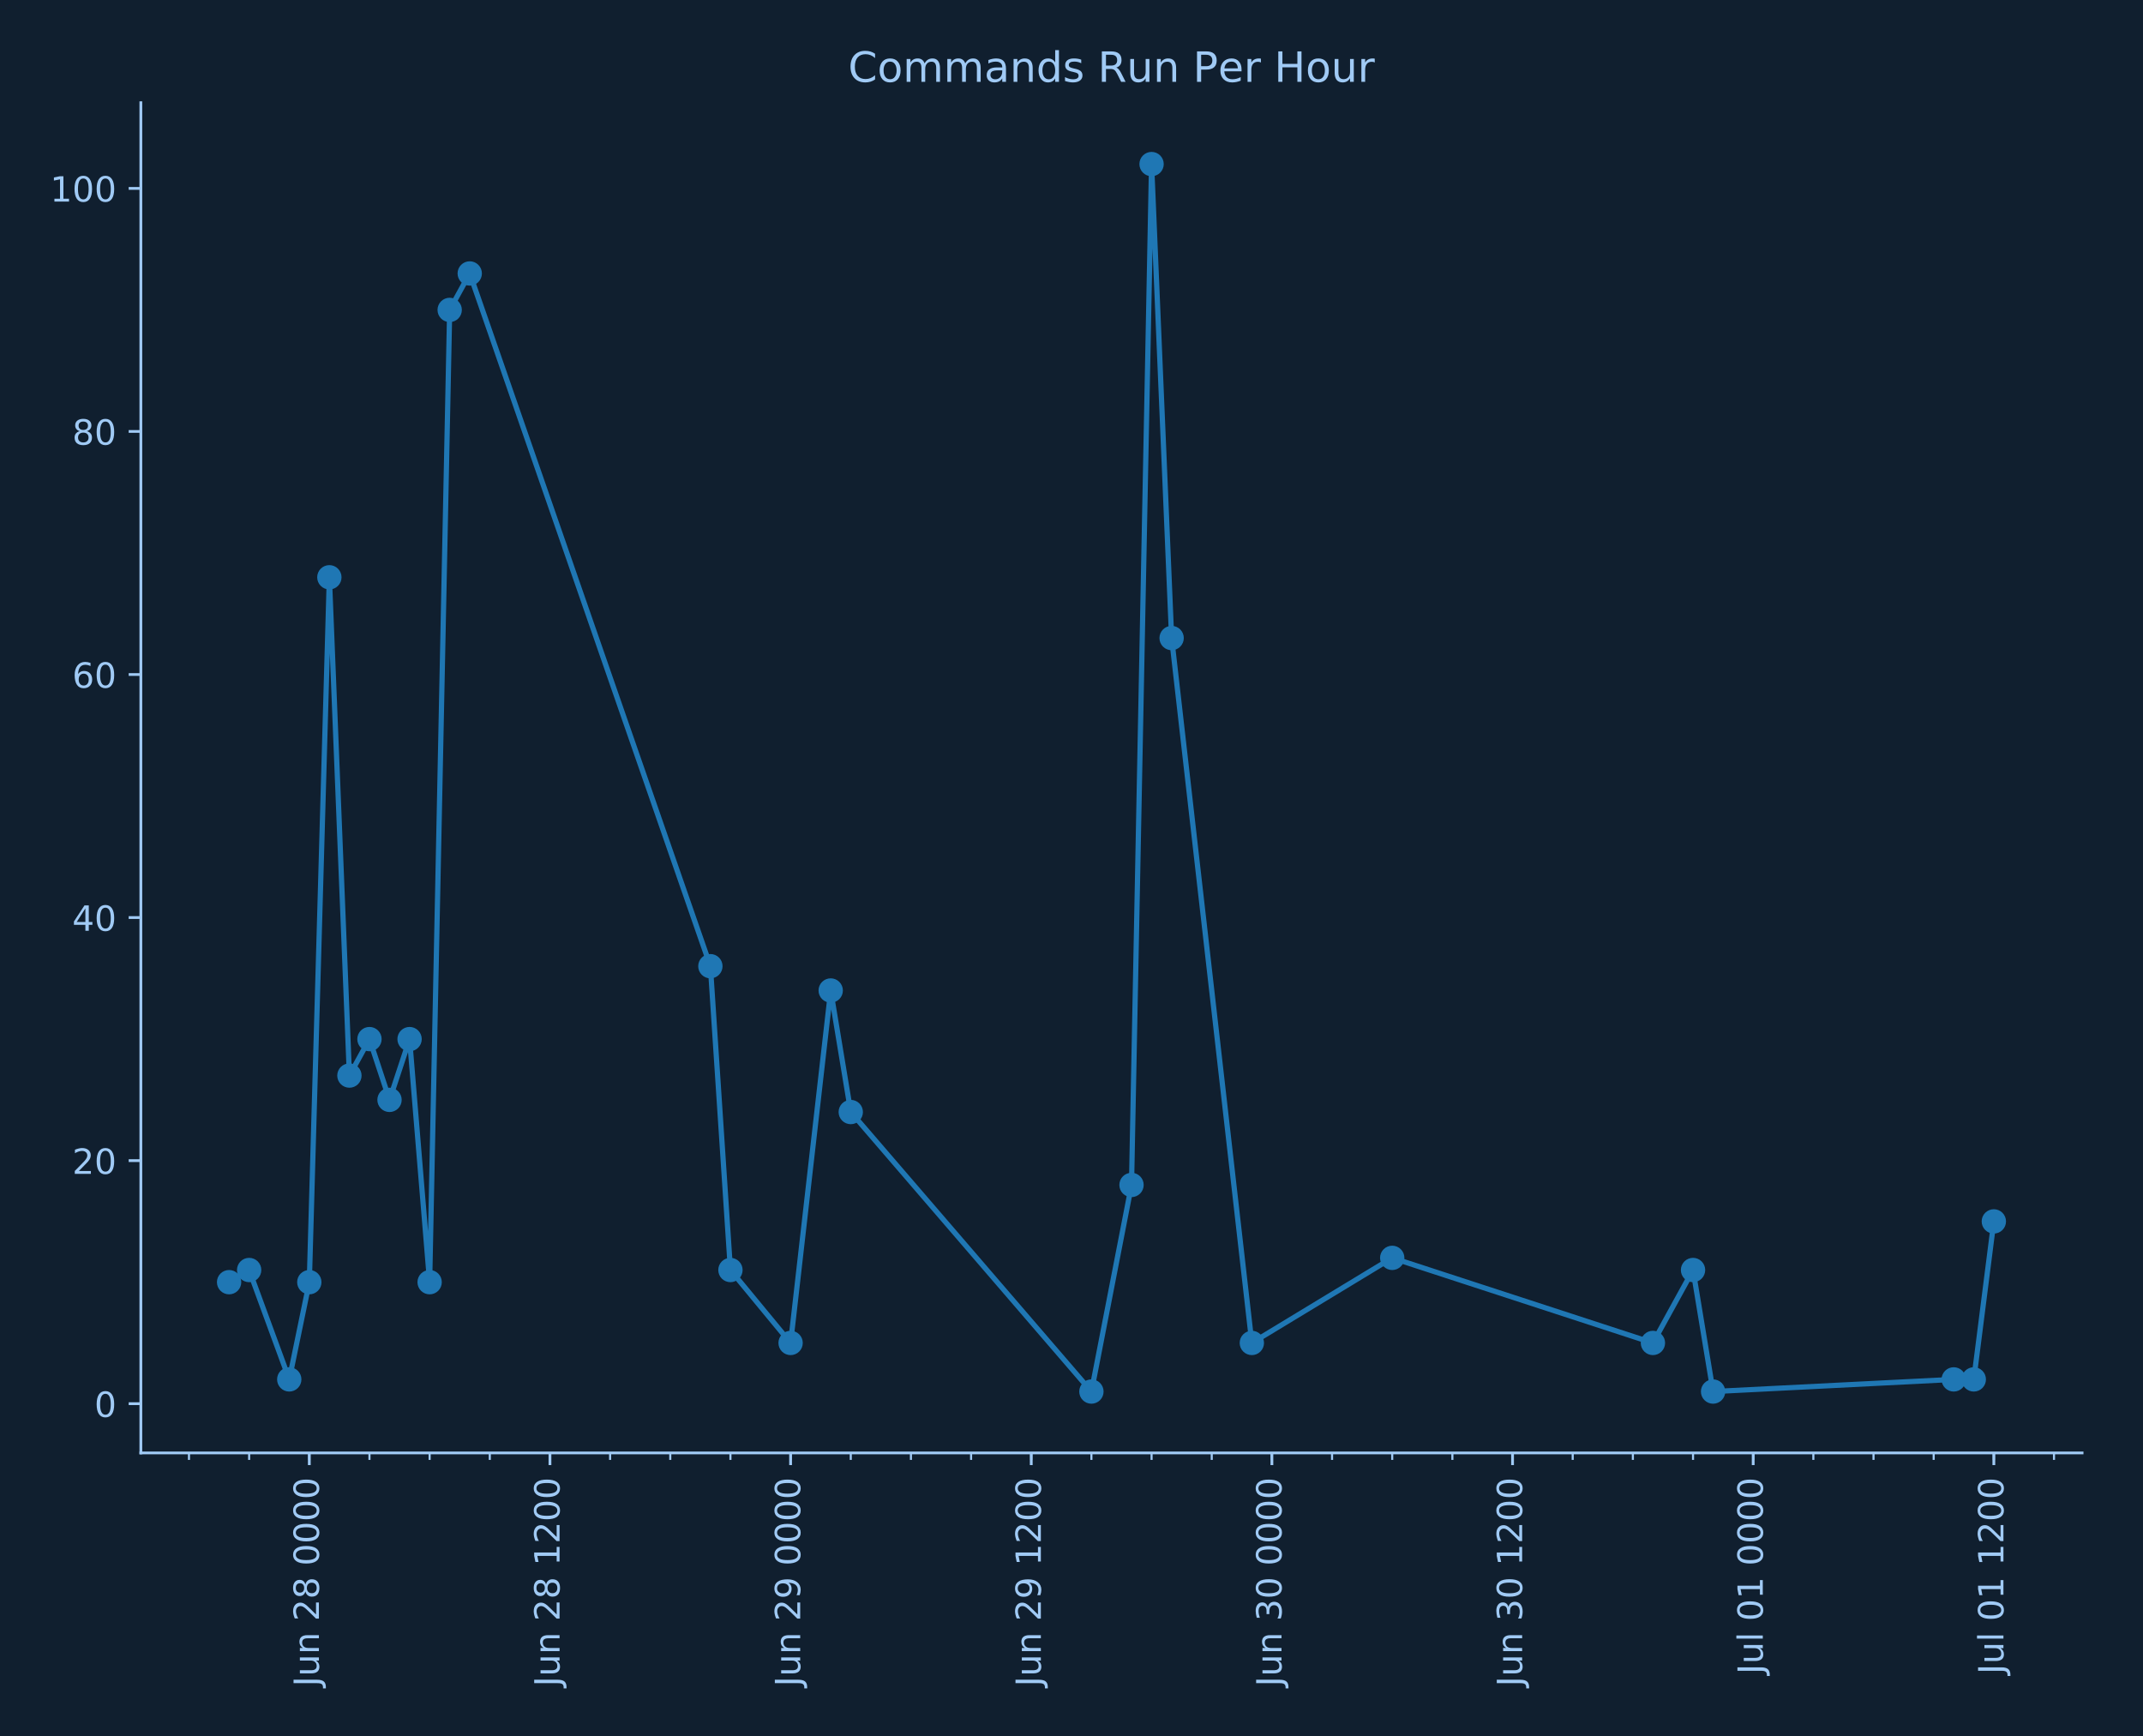 <?xml version="1.0" encoding="utf-8" standalone="no"?>
<!DOCTYPE svg PUBLIC "-//W3C//DTD SVG 1.1//EN"
  "http://www.w3.org/Graphics/SVG/1.1/DTD/svg11.dtd">
<!-- Created with matplotlib (http://matplotlib.org/) -->
<svg height="499pt" version="1.1" viewBox="0 0 616 499" width="616pt" xmlns="http://www.w3.org/2000/svg" xmlns:xlink="http://www.w3.org/1999/xlink">
 <defs>
  <style type="text/css">
*{stroke-linecap:butt;stroke-linejoin:round;}
  </style>
 </defs>
 <g id="figure_1">
  <g id="patch_1">
   <path d="M 0 499.154 
L 616.388 499.154 
L 616.388 0 
L 0 0 
z
" style="fill:#101f2f;"/>
  </g>
  <g id="axes_1">
   <g id="patch_2">
    <path d="M 40.487 417.598 
L 598.487 417.598 
L 598.487 29.518 
L 40.487 29.518 
z
" style="fill:#101f2f;"/>
   </g>
   <g id="matplotlib.axis_1">
    <g id="xtick_1">
     <g id="line2d_1">
      <defs>
       <path d="M 0 0 
L 0 3.5 
" id="m6f5f410e3a" style="stroke:#a0caf5;stroke-width:0.8;"/>
      </defs>
      <g>
       <use style="fill:#a0caf5;stroke:#a0caf5;stroke-width:0.8;" x="88.909" xlink:href="#m6f5f410e3a" y="417.598"/>
      </g>
     </g>
     <g id="text_1">
      <!-- Jun 28 0000 -->
      <defs>
       <path d="M 9.812 72.906 
L 19.672 72.906 
L 19.672 5.078 
Q 19.672 -8.109 14.672 -14.062 
Q 9.672 -20.016 -1.422 -20.016 
L -5.172 -20.016 
L -5.172 -11.719 
L -2.094 -11.719 
Q 4.438 -11.719 7.125 -8.047 
Q 9.812 -4.391 9.812 5.078 
z
" id="DejaVuSans-4a"/>
       <path d="M 8.5 21.578 
L 8.5 54.688 
L 17.484 54.688 
L 17.484 21.922 
Q 17.484 14.156 20.5 10.266 
Q 23.531 6.391 29.594 6.391 
Q 36.859 6.391 41.078 11.031 
Q 45.312 15.672 45.312 23.688 
L 45.312 54.688 
L 54.297 54.688 
L 54.297 0 
L 45.312 0 
L 45.312 8.406 
Q 42.047 3.422 37.719 1 
Q 33.406 -1.422 27.688 -1.422 
Q 18.266 -1.422 13.375 4.438 
Q 8.5 10.297 8.5 21.578 
z
M 31.109 56 
z
" id="DejaVuSans-75"/>
       <path d="M 54.891 33.016 
L 54.891 0 
L 45.906 0 
L 45.906 32.719 
Q 45.906 40.484 42.875 44.328 
Q 39.844 48.188 33.797 48.188 
Q 26.516 48.188 22.312 43.547 
Q 18.109 38.922 18.109 30.906 
L 18.109 0 
L 9.078 0 
L 9.078 54.688 
L 18.109 54.688 
L 18.109 46.188 
Q 21.344 51.125 25.703 53.562 
Q 30.078 56 35.797 56 
Q 45.219 56 50.047 50.172 
Q 54.891 44.344 54.891 33.016 
z
" id="DejaVuSans-6e"/>
       <path id="DejaVuSans-20"/>
       <path d="M 19.188 8.297 
L 53.609 8.297 
L 53.609 0 
L 7.328 0 
L 7.328 8.297 
Q 12.938 14.109 22.625 23.891 
Q 32.328 33.688 34.812 36.531 
Q 39.547 41.844 41.422 45.531 
Q 43.312 49.219 43.312 52.781 
Q 43.312 58.594 39.234 62.25 
Q 35.156 65.922 28.609 65.922 
Q 23.969 65.922 18.812 64.312 
Q 13.672 62.703 7.812 59.422 
L 7.812 69.391 
Q 13.766 71.781 18.938 73 
Q 24.125 74.219 28.422 74.219 
Q 39.75 74.219 46.484 68.547 
Q 53.219 62.891 53.219 53.422 
Q 53.219 48.922 51.531 44.891 
Q 49.859 40.875 45.406 35.406 
Q 44.188 33.984 37.641 27.219 
Q 31.109 20.453 19.188 8.297 
z
" id="DejaVuSans-32"/>
       <path d="M 31.781 34.625 
Q 24.75 34.625 20.719 30.859 
Q 16.703 27.094 16.703 20.516 
Q 16.703 13.922 20.719 10.156 
Q 24.75 6.391 31.781 6.391 
Q 38.812 6.391 42.859 10.172 
Q 46.922 13.969 46.922 20.516 
Q 46.922 27.094 42.891 30.859 
Q 38.875 34.625 31.781 34.625 
z
M 21.922 38.812 
Q 15.578 40.375 12.031 44.719 
Q 8.5 49.078 8.5 55.328 
Q 8.5 64.062 14.719 69.141 
Q 20.953 74.219 31.781 74.219 
Q 42.672 74.219 48.875 69.141 
Q 55.078 64.062 55.078 55.328 
Q 55.078 49.078 51.531 44.719 
Q 48 40.375 41.703 38.812 
Q 48.828 37.156 52.797 32.312 
Q 56.781 27.484 56.781 20.516 
Q 56.781 9.906 50.312 4.234 
Q 43.844 -1.422 31.781 -1.422 
Q 19.734 -1.422 13.25 4.234 
Q 6.781 9.906 6.781 20.516 
Q 6.781 27.484 10.781 32.312 
Q 14.797 37.156 21.922 38.812 
z
M 18.312 54.391 
Q 18.312 48.734 21.844 45.562 
Q 25.391 42.391 31.781 42.391 
Q 38.141 42.391 41.719 45.562 
Q 45.312 48.734 45.312 54.391 
Q 45.312 60.062 41.719 63.234 
Q 38.141 66.406 31.781 66.406 
Q 25.391 66.406 21.844 63.234 
Q 18.312 60.062 18.312 54.391 
z
" id="DejaVuSans-38"/>
       <path d="M 31.781 66.406 
Q 24.172 66.406 20.328 58.906 
Q 16.5 51.422 16.5 36.375 
Q 16.5 21.391 20.328 13.891 
Q 24.172 6.391 31.781 6.391 
Q 39.453 6.391 43.281 13.891 
Q 47.125 21.391 47.125 36.375 
Q 47.125 51.422 43.281 58.906 
Q 39.453 66.406 31.781 66.406 
z
M 31.781 74.219 
Q 44.047 74.219 50.516 64.516 
Q 56.984 54.828 56.984 36.375 
Q 56.984 17.969 50.516 8.266 
Q 44.047 -1.422 31.781 -1.422 
Q 19.531 -1.422 13.062 8.266 
Q 6.594 17.969 6.594 36.375 
Q 6.594 54.828 13.062 64.516 
Q 19.531 74.219 31.781 74.219 
z
" id="DejaVuSans-30"/>
      </defs>
      <g style="fill:#a0caf5;" transform="translate(91.668 484.754)rotate(-90)scale(0.1 -0.1)">
       <use xlink:href="#DejaVuSans-4a"/>
       <use x="29.492" xlink:href="#DejaVuSans-75"/>
       <use x="92.871" xlink:href="#DejaVuSans-6e"/>
       <use x="156.25" xlink:href="#DejaVuSans-20"/>
       <use x="188.037" xlink:href="#DejaVuSans-32"/>
       <use x="251.66" xlink:href="#DejaVuSans-38"/>
       <use x="315.283" xlink:href="#DejaVuSans-20"/>
       <use x="347.07" xlink:href="#DejaVuSans-30"/>
       <use x="410.693" xlink:href="#DejaVuSans-30"/>
       <use x="474.316" xlink:href="#DejaVuSans-30"/>
       <use x="537.939" xlink:href="#DejaVuSans-30"/>
      </g>
     </g>
    </g>
    <g id="xtick_2">
     <g id="line2d_2">
      <g>
       <use style="fill:#a0caf5;stroke:#a0caf5;stroke-width:0.8;" x="158.083" xlink:href="#m6f5f410e3a" y="417.598"/>
      </g>
     </g>
     <g id="text_2">
      <!-- Jun 28 1200 -->
      <defs>
       <path d="M 12.406 8.297 
L 28.516 8.297 
L 28.516 63.922 
L 10.984 60.406 
L 10.984 69.391 
L 28.422 72.906 
L 38.281 72.906 
L 38.281 8.297 
L 54.391 8.297 
L 54.391 0 
L 12.406 0 
z
" id="DejaVuSans-31"/>
      </defs>
      <g style="fill:#a0caf5;" transform="translate(160.842 484.754)rotate(-90)scale(0.1 -0.1)">
       <use xlink:href="#DejaVuSans-4a"/>
       <use x="29.492" xlink:href="#DejaVuSans-75"/>
       <use x="92.871" xlink:href="#DejaVuSans-6e"/>
       <use x="156.25" xlink:href="#DejaVuSans-20"/>
       <use x="188.037" xlink:href="#DejaVuSans-32"/>
       <use x="251.66" xlink:href="#DejaVuSans-38"/>
       <use x="315.283" xlink:href="#DejaVuSans-20"/>
       <use x="347.07" xlink:href="#DejaVuSans-31"/>
       <use x="410.693" xlink:href="#DejaVuSans-32"/>
       <use x="474.316" xlink:href="#DejaVuSans-30"/>
       <use x="537.939" xlink:href="#DejaVuSans-30"/>
      </g>
     </g>
    </g>
    <g id="xtick_3">
     <g id="line2d_3">
      <g>
       <use style="fill:#a0caf5;stroke:#a0caf5;stroke-width:0.8;" x="227.256" xlink:href="#m6f5f410e3a" y="417.598"/>
      </g>
     </g>
     <g id="text_3">
      <!-- Jun 29 0000 -->
      <defs>
       <path d="M 10.984 1.516 
L 10.984 10.5 
Q 14.703 8.734 18.5 7.812 
Q 22.312 6.891 25.984 6.891 
Q 35.75 6.891 40.891 13.453 
Q 46.047 20.016 46.781 33.406 
Q 43.953 29.203 39.594 26.953 
Q 35.25 24.703 29.984 24.703 
Q 19.047 24.703 12.672 31.312 
Q 6.297 37.938 6.297 49.422 
Q 6.297 60.641 12.938 67.422 
Q 19.578 74.219 30.609 74.219 
Q 43.266 74.219 49.922 64.516 
Q 56.594 54.828 56.594 36.375 
Q 56.594 19.141 48.406 8.859 
Q 40.234 -1.422 26.422 -1.422 
Q 22.703 -1.422 18.891 -0.688 
Q 15.094 0.047 10.984 1.516 
z
M 30.609 32.422 
Q 37.25 32.422 41.125 36.953 
Q 45.016 41.5 45.016 49.422 
Q 45.016 57.281 41.125 61.844 
Q 37.25 66.406 30.609 66.406 
Q 23.969 66.406 20.094 61.844 
Q 16.219 57.281 16.219 49.422 
Q 16.219 41.5 20.094 36.953 
Q 23.969 32.422 30.609 32.422 
z
" id="DejaVuSans-39"/>
      </defs>
      <g style="fill:#a0caf5;" transform="translate(230.015 484.754)rotate(-90)scale(0.1 -0.1)">
       <use xlink:href="#DejaVuSans-4a"/>
       <use x="29.492" xlink:href="#DejaVuSans-75"/>
       <use x="92.871" xlink:href="#DejaVuSans-6e"/>
       <use x="156.25" xlink:href="#DejaVuSans-20"/>
       <use x="188.037" xlink:href="#DejaVuSans-32"/>
       <use x="251.66" xlink:href="#DejaVuSans-39"/>
       <use x="315.283" xlink:href="#DejaVuSans-20"/>
       <use x="347.07" xlink:href="#DejaVuSans-30"/>
       <use x="410.693" xlink:href="#DejaVuSans-30"/>
       <use x="474.316" xlink:href="#DejaVuSans-30"/>
       <use x="537.939" xlink:href="#DejaVuSans-30"/>
      </g>
     </g>
    </g>
    <g id="xtick_4">
     <g id="line2d_4">
      <g>
       <use style="fill:#a0caf5;stroke:#a0caf5;stroke-width:0.8;" x="296.43" xlink:href="#m6f5f410e3a" y="417.598"/>
      </g>
     </g>
     <g id="text_4">
      <!-- Jun 29 1200 -->
      <g style="fill:#a0caf5;" transform="translate(299.189 484.754)rotate(-90)scale(0.1 -0.1)">
       <use xlink:href="#DejaVuSans-4a"/>
       <use x="29.492" xlink:href="#DejaVuSans-75"/>
       <use x="92.871" xlink:href="#DejaVuSans-6e"/>
       <use x="156.25" xlink:href="#DejaVuSans-20"/>
       <use x="188.037" xlink:href="#DejaVuSans-32"/>
       <use x="251.66" xlink:href="#DejaVuSans-39"/>
       <use x="315.283" xlink:href="#DejaVuSans-20"/>
       <use x="347.07" xlink:href="#DejaVuSans-31"/>
       <use x="410.693" xlink:href="#DejaVuSans-32"/>
       <use x="474.316" xlink:href="#DejaVuSans-30"/>
       <use x="537.939" xlink:href="#DejaVuSans-30"/>
      </g>
     </g>
    </g>
    <g id="xtick_5">
     <g id="line2d_5">
      <g>
       <use style="fill:#a0caf5;stroke:#a0caf5;stroke-width:0.8;" x="365.603" xlink:href="#m6f5f410e3a" y="417.598"/>
      </g>
     </g>
     <g id="text_5">
      <!-- Jun 30 0000 -->
      <defs>
       <path d="M 40.578 39.312 
Q 47.656 37.797 51.625 33 
Q 55.609 28.219 55.609 21.188 
Q 55.609 10.406 48.188 4.484 
Q 40.766 -1.422 27.094 -1.422 
Q 22.516 -1.422 17.656 -0.516 
Q 12.797 0.391 7.625 2.203 
L 7.625 11.719 
Q 11.719 9.328 16.594 8.109 
Q 21.484 6.891 26.812 6.891 
Q 36.078 6.891 40.938 10.547 
Q 45.797 14.203 45.797 21.188 
Q 45.797 27.641 41.281 31.266 
Q 36.766 34.906 28.719 34.906 
L 20.219 34.906 
L 20.219 43.016 
L 29.109 43.016 
Q 36.375 43.016 40.234 45.922 
Q 44.094 48.828 44.094 54.297 
Q 44.094 59.906 40.109 62.906 
Q 36.141 65.922 28.719 65.922 
Q 24.656 65.922 20.016 65.031 
Q 15.375 64.156 9.812 62.312 
L 9.812 71.094 
Q 15.438 72.656 20.344 73.438 
Q 25.25 74.219 29.594 74.219 
Q 40.828 74.219 47.359 69.109 
Q 53.906 64.016 53.906 55.328 
Q 53.906 49.266 50.438 45.094 
Q 46.969 40.922 40.578 39.312 
z
" id="DejaVuSans-33"/>
      </defs>
      <g style="fill:#a0caf5;" transform="translate(368.363 484.754)rotate(-90)scale(0.1 -0.1)">
       <use xlink:href="#DejaVuSans-4a"/>
       <use x="29.492" xlink:href="#DejaVuSans-75"/>
       <use x="92.871" xlink:href="#DejaVuSans-6e"/>
       <use x="156.25" xlink:href="#DejaVuSans-20"/>
       <use x="188.037" xlink:href="#DejaVuSans-33"/>
       <use x="251.66" xlink:href="#DejaVuSans-30"/>
       <use x="315.283" xlink:href="#DejaVuSans-20"/>
       <use x="347.07" xlink:href="#DejaVuSans-30"/>
       <use x="410.693" xlink:href="#DejaVuSans-30"/>
       <use x="474.316" xlink:href="#DejaVuSans-30"/>
       <use x="537.939" xlink:href="#DejaVuSans-30"/>
      </g>
     </g>
    </g>
    <g id="xtick_6">
     <g id="line2d_6">
      <g>
       <use style="fill:#a0caf5;stroke:#a0caf5;stroke-width:0.8;" x="434.777" xlink:href="#m6f5f410e3a" y="417.598"/>
      </g>
     </g>
     <g id="text_6">
      <!-- Jun 30 1200 -->
      <g style="fill:#a0caf5;" transform="translate(437.536 484.754)rotate(-90)scale(0.1 -0.1)">
       <use xlink:href="#DejaVuSans-4a"/>
       <use x="29.492" xlink:href="#DejaVuSans-75"/>
       <use x="92.871" xlink:href="#DejaVuSans-6e"/>
       <use x="156.25" xlink:href="#DejaVuSans-20"/>
       <use x="188.037" xlink:href="#DejaVuSans-33"/>
       <use x="251.66" xlink:href="#DejaVuSans-30"/>
       <use x="315.283" xlink:href="#DejaVuSans-20"/>
       <use x="347.07" xlink:href="#DejaVuSans-31"/>
       <use x="410.693" xlink:href="#DejaVuSans-32"/>
       <use x="474.316" xlink:href="#DejaVuSans-30"/>
       <use x="537.939" xlink:href="#DejaVuSans-30"/>
      </g>
     </g>
    </g>
    <g id="xtick_7">
     <g id="line2d_7">
      <g>
       <use style="fill:#a0caf5;stroke:#a0caf5;stroke-width:0.8;" x="503.95" xlink:href="#m6f5f410e3a" y="417.598"/>
      </g>
     </g>
     <g id="text_7">
      <!-- Jul 01 0000 -->
      <defs>
       <path d="M 9.422 75.984 
L 18.406 75.984 
L 18.406 0 
L 9.422 0 
z
" id="DejaVuSans-6c"/>
      </defs>
      <g style="fill:#a0caf5;" transform="translate(506.71 481.195)rotate(-90)scale(0.1 -0.1)">
       <use xlink:href="#DejaVuSans-4a"/>
       <use x="29.492" xlink:href="#DejaVuSans-75"/>
       <use x="92.871" xlink:href="#DejaVuSans-6c"/>
       <use x="120.654" xlink:href="#DejaVuSans-20"/>
       <use x="152.441" xlink:href="#DejaVuSans-30"/>
       <use x="216.064" xlink:href="#DejaVuSans-31"/>
       <use x="279.688" xlink:href="#DejaVuSans-20"/>
       <use x="311.475" xlink:href="#DejaVuSans-30"/>
       <use x="375.098" xlink:href="#DejaVuSans-30"/>
       <use x="438.721" xlink:href="#DejaVuSans-30"/>
       <use x="502.344" xlink:href="#DejaVuSans-30"/>
      </g>
     </g>
    </g>
    <g id="xtick_8">
     <g id="line2d_8">
      <g>
       <use style="fill:#a0caf5;stroke:#a0caf5;stroke-width:0.8;" x="573.124" xlink:href="#m6f5f410e3a" y="417.598"/>
      </g>
     </g>
     <g id="text_8">
      <!-- Jul 01 1200 -->
      <g style="fill:#a0caf5;" transform="translate(575.883 481.195)rotate(-90)scale(0.1 -0.1)">
       <use xlink:href="#DejaVuSans-4a"/>
       <use x="29.492" xlink:href="#DejaVuSans-75"/>
       <use x="92.871" xlink:href="#DejaVuSans-6c"/>
       <use x="120.654" xlink:href="#DejaVuSans-20"/>
       <use x="152.441" xlink:href="#DejaVuSans-30"/>
       <use x="216.064" xlink:href="#DejaVuSans-31"/>
       <use x="279.688" xlink:href="#DejaVuSans-20"/>
       <use x="311.475" xlink:href="#DejaVuSans-31"/>
       <use x="375.098" xlink:href="#DejaVuSans-32"/>
       <use x="438.721" xlink:href="#DejaVuSans-30"/>
       <use x="502.344" xlink:href="#DejaVuSans-30"/>
      </g>
     </g>
    </g>
    <g id="xtick_9">
     <g id="line2d_9">
      <defs>
       <path d="M 0 0 
L 0 2 
" id="med4f8cc52e" style="stroke:#a0caf5;stroke-width:0.6;"/>
      </defs>
      <g>
       <use style="fill:#a0caf5;stroke:#a0caf5;stroke-width:0.6;" x="54.322" xlink:href="#med4f8cc52e" y="417.598"/>
      </g>
     </g>
    </g>
    <g id="xtick_10">
     <g id="line2d_10">
      <g>
       <use style="fill:#a0caf5;stroke:#a0caf5;stroke-width:0.6;" x="71.616" xlink:href="#med4f8cc52e" y="417.598"/>
      </g>
     </g>
    </g>
    <g id="xtick_11">
     <g id="line2d_11">
      <g>
       <use style="fill:#a0caf5;stroke:#a0caf5;stroke-width:0.6;" x="88.909" xlink:href="#med4f8cc52e" y="417.598"/>
      </g>
     </g>
    </g>
    <g id="xtick_12">
     <g id="line2d_12">
      <g>
       <use style="fill:#a0caf5;stroke:#a0caf5;stroke-width:0.6;" x="106.202" xlink:href="#med4f8cc52e" y="417.598"/>
      </g>
     </g>
    </g>
    <g id="xtick_13">
     <g id="line2d_13">
      <g>
       <use style="fill:#a0caf5;stroke:#a0caf5;stroke-width:0.6;" x="123.496" xlink:href="#med4f8cc52e" y="417.598"/>
      </g>
     </g>
    </g>
    <g id="xtick_14">
     <g id="line2d_14">
      <g>
       <use style="fill:#a0caf5;stroke:#a0caf5;stroke-width:0.6;" x="140.789" xlink:href="#med4f8cc52e" y="417.598"/>
      </g>
     </g>
    </g>
    <g id="xtick_15">
     <g id="line2d_15">
      <g>
       <use style="fill:#a0caf5;stroke:#a0caf5;stroke-width:0.6;" x="158.083" xlink:href="#med4f8cc52e" y="417.598"/>
      </g>
     </g>
    </g>
    <g id="xtick_16">
     <g id="line2d_16">
      <g>
       <use style="fill:#a0caf5;stroke:#a0caf5;stroke-width:0.6;" x="175.376" xlink:href="#med4f8cc52e" y="417.598"/>
      </g>
     </g>
    </g>
    <g id="xtick_17">
     <g id="line2d_17">
      <g>
       <use style="fill:#a0caf5;stroke:#a0caf5;stroke-width:0.6;" x="192.669" xlink:href="#med4f8cc52e" y="417.598"/>
      </g>
     </g>
    </g>
    <g id="xtick_18">
     <g id="line2d_18">
      <g>
       <use style="fill:#a0caf5;stroke:#a0caf5;stroke-width:0.6;" x="209.963" xlink:href="#med4f8cc52e" y="417.598"/>
      </g>
     </g>
    </g>
    <g id="xtick_19">
     <g id="line2d_19">
      <g>
       <use style="fill:#a0caf5;stroke:#a0caf5;stroke-width:0.6;" x="227.256" xlink:href="#med4f8cc52e" y="417.598"/>
      </g>
     </g>
    </g>
    <g id="xtick_20">
     <g id="line2d_20">
      <g>
       <use style="fill:#a0caf5;stroke:#a0caf5;stroke-width:0.6;" x="244.549" xlink:href="#med4f8cc52e" y="417.598"/>
      </g>
     </g>
    </g>
    <g id="xtick_21">
     <g id="line2d_21">
      <g>
       <use style="fill:#a0caf5;stroke:#a0caf5;stroke-width:0.6;" x="261.843" xlink:href="#med4f8cc52e" y="417.598"/>
      </g>
     </g>
    </g>
    <g id="xtick_22">
     <g id="line2d_22">
      <g>
       <use style="fill:#a0caf5;stroke:#a0caf5;stroke-width:0.6;" x="279.136" xlink:href="#med4f8cc52e" y="417.598"/>
      </g>
     </g>
    </g>
    <g id="xtick_23">
     <g id="line2d_23">
      <g>
       <use style="fill:#a0caf5;stroke:#a0caf5;stroke-width:0.6;" x="296.43" xlink:href="#med4f8cc52e" y="417.598"/>
      </g>
     </g>
    </g>
    <g id="xtick_24">
     <g id="line2d_24">
      <g>
       <use style="fill:#a0caf5;stroke:#a0caf5;stroke-width:0.6;" x="313.723" xlink:href="#med4f8cc52e" y="417.598"/>
      </g>
     </g>
    </g>
    <g id="xtick_25">
     <g id="line2d_25">
      <g>
       <use style="fill:#a0caf5;stroke:#a0caf5;stroke-width:0.6;" x="331.016" xlink:href="#med4f8cc52e" y="417.598"/>
      </g>
     </g>
    </g>
    <g id="xtick_26">
     <g id="line2d_26">
      <g>
       <use style="fill:#a0caf5;stroke:#a0caf5;stroke-width:0.6;" x="348.31" xlink:href="#med4f8cc52e" y="417.598"/>
      </g>
     </g>
    </g>
    <g id="xtick_27">
     <g id="line2d_27">
      <g>
       <use style="fill:#a0caf5;stroke:#a0caf5;stroke-width:0.6;" x="365.603" xlink:href="#med4f8cc52e" y="417.598"/>
      </g>
     </g>
    </g>
    <g id="xtick_28">
     <g id="line2d_28">
      <g>
       <use style="fill:#a0caf5;stroke:#a0caf5;stroke-width:0.6;" x="382.897" xlink:href="#med4f8cc52e" y="417.598"/>
      </g>
     </g>
    </g>
    <g id="xtick_29">
     <g id="line2d_29">
      <g>
       <use style="fill:#a0caf5;stroke:#a0caf5;stroke-width:0.6;" x="400.19" xlink:href="#med4f8cc52e" y="417.598"/>
      </g>
     </g>
    </g>
    <g id="xtick_30">
     <g id="line2d_30">
      <g>
       <use style="fill:#a0caf5;stroke:#a0caf5;stroke-width:0.6;" x="417.483" xlink:href="#med4f8cc52e" y="417.598"/>
      </g>
     </g>
    </g>
    <g id="xtick_31">
     <g id="line2d_31">
      <g>
       <use style="fill:#a0caf5;stroke:#a0caf5;stroke-width:0.6;" x="434.777" xlink:href="#med4f8cc52e" y="417.598"/>
      </g>
     </g>
    </g>
    <g id="xtick_32">
     <g id="line2d_32">
      <g>
       <use style="fill:#a0caf5;stroke:#a0caf5;stroke-width:0.6;" x="452.07" xlink:href="#med4f8cc52e" y="417.598"/>
      </g>
     </g>
    </g>
    <g id="xtick_33">
     <g id="line2d_33">
      <g>
       <use style="fill:#a0caf5;stroke:#a0caf5;stroke-width:0.6;" x="469.364" xlink:href="#med4f8cc52e" y="417.598"/>
      </g>
     </g>
    </g>
    <g id="xtick_34">
     <g id="line2d_34">
      <g>
       <use style="fill:#a0caf5;stroke:#a0caf5;stroke-width:0.6;" x="486.657" xlink:href="#med4f8cc52e" y="417.598"/>
      </g>
     </g>
    </g>
    <g id="xtick_35">
     <g id="line2d_35">
      <g>
       <use style="fill:#a0caf5;stroke:#a0caf5;stroke-width:0.6;" x="503.95" xlink:href="#med4f8cc52e" y="417.598"/>
      </g>
     </g>
    </g>
    <g id="xtick_36">
     <g id="line2d_36">
      <g>
       <use style="fill:#a0caf5;stroke:#a0caf5;stroke-width:0.6;" x="521.244" xlink:href="#med4f8cc52e" y="417.598"/>
      </g>
     </g>
    </g>
    <g id="xtick_37">
     <g id="line2d_37">
      <g>
       <use style="fill:#a0caf5;stroke:#a0caf5;stroke-width:0.6;" x="538.537" xlink:href="#med4f8cc52e" y="417.598"/>
      </g>
     </g>
    </g>
    <g id="xtick_38">
     <g id="line2d_38">
      <g>
       <use style="fill:#a0caf5;stroke:#a0caf5;stroke-width:0.6;" x="555.83" xlink:href="#med4f8cc52e" y="417.598"/>
      </g>
     </g>
    </g>
    <g id="xtick_39">
     <g id="line2d_39">
      <g>
       <use style="fill:#a0caf5;stroke:#a0caf5;stroke-width:0.6;" x="573.124" xlink:href="#med4f8cc52e" y="417.598"/>
      </g>
     </g>
    </g>
    <g id="xtick_40">
     <g id="line2d_40">
      <g>
       <use style="fill:#a0caf5;stroke:#a0caf5;stroke-width:0.6;" x="590.417" xlink:href="#med4f8cc52e" y="417.598"/>
      </g>
     </g>
    </g>
   </g>
   <g id="matplotlib.axis_2">
    <g id="ytick_1">
     <g id="line2d_41">
      <defs>
       <path d="M 0 0 
L -3.5 0 
" id="me7c657be1e" style="stroke:#a0caf5;stroke-width:0.8;"/>
      </defs>
      <g>
       <use style="fill:#a0caf5;stroke:#a0caf5;stroke-width:0.8;" x="40.487" xlink:href="#me7c657be1e" y="403.451"/>
      </g>
     </g>
     <g id="text_9">
      <!-- 0 -->
      <g style="fill:#a0caf5;" transform="translate(27.125 407.25)scale(0.1 -0.1)">
       <use xlink:href="#DejaVuSans-30"/>
      </g>
     </g>
    </g>
    <g id="ytick_2">
     <g id="line2d_42">
      <g>
       <use style="fill:#a0caf5;stroke:#a0caf5;stroke-width:0.8;" x="40.487" xlink:href="#me7c657be1e" y="333.59"/>
      </g>
     </g>
     <g id="text_10">
      <!-- 20 -->
      <g style="fill:#a0caf5;" transform="translate(20.762 337.389)scale(0.1 -0.1)">
       <use xlink:href="#DejaVuSans-32"/>
       <use x="63.623" xlink:href="#DejaVuSans-30"/>
      </g>
     </g>
    </g>
    <g id="ytick_3">
     <g id="line2d_43">
      <g>
       <use style="fill:#a0caf5;stroke:#a0caf5;stroke-width:0.8;" x="40.487" xlink:href="#me7c657be1e" y="263.728"/>
      </g>
     </g>
     <g id="text_11">
      <!-- 40 -->
      <defs>
       <path d="M 37.797 64.312 
L 12.891 25.391 
L 37.797 25.391 
z
M 35.203 72.906 
L 47.609 72.906 
L 47.609 25.391 
L 58.016 25.391 
L 58.016 17.188 
L 47.609 17.188 
L 47.609 0 
L 37.797 0 
L 37.797 17.188 
L 4.891 17.188 
L 4.891 26.703 
z
" id="DejaVuSans-34"/>
      </defs>
      <g style="fill:#a0caf5;" transform="translate(20.762 267.528)scale(0.1 -0.1)">
       <use xlink:href="#DejaVuSans-34"/>
       <use x="63.623" xlink:href="#DejaVuSans-30"/>
      </g>
     </g>
    </g>
    <g id="ytick_4">
     <g id="line2d_44">
      <g>
       <use style="fill:#a0caf5;stroke:#a0caf5;stroke-width:0.8;" x="40.487" xlink:href="#me7c657be1e" y="193.867"/>
      </g>
     </g>
     <g id="text_12">
      <!-- 60 -->
      <defs>
       <path d="M 33.016 40.375 
Q 26.375 40.375 22.484 35.828 
Q 18.609 31.297 18.609 23.391 
Q 18.609 15.531 22.484 10.953 
Q 26.375 6.391 33.016 6.391 
Q 39.656 6.391 43.531 10.953 
Q 47.406 15.531 47.406 23.391 
Q 47.406 31.297 43.531 35.828 
Q 39.656 40.375 33.016 40.375 
z
M 52.594 71.297 
L 52.594 62.312 
Q 48.875 64.062 45.094 64.984 
Q 41.312 65.922 37.594 65.922 
Q 27.828 65.922 22.672 59.328 
Q 17.531 52.734 16.797 39.406 
Q 19.672 43.656 24.016 45.922 
Q 28.375 48.188 33.594 48.188 
Q 44.578 48.188 50.953 41.516 
Q 57.328 34.859 57.328 23.391 
Q 57.328 12.156 50.688 5.359 
Q 44.047 -1.422 33.016 -1.422 
Q 20.359 -1.422 13.672 8.266 
Q 6.984 17.969 6.984 36.375 
Q 6.984 53.656 15.188 63.938 
Q 23.391 74.219 37.203 74.219 
Q 40.922 74.219 44.703 73.484 
Q 48.484 72.75 52.594 71.297 
z
" id="DejaVuSans-36"/>
      </defs>
      <g style="fill:#a0caf5;" transform="translate(20.762 197.666)scale(0.1 -0.1)">
       <use xlink:href="#DejaVuSans-36"/>
       <use x="63.623" xlink:href="#DejaVuSans-30"/>
      </g>
     </g>
    </g>
    <g id="ytick_5">
     <g id="line2d_45">
      <g>
       <use style="fill:#a0caf5;stroke:#a0caf5;stroke-width:0.8;" x="40.487" xlink:href="#me7c657be1e" y="124.006"/>
      </g>
     </g>
     <g id="text_13">
      <!-- 80 -->
      <g style="fill:#a0caf5;" transform="translate(20.762 127.805)scale(0.1 -0.1)">
       <use xlink:href="#DejaVuSans-38"/>
       <use x="63.623" xlink:href="#DejaVuSans-30"/>
      </g>
     </g>
    </g>
    <g id="ytick_6">
     <g id="line2d_46">
      <g>
       <use style="fill:#a0caf5;stroke:#a0caf5;stroke-width:0.8;" x="40.487" xlink:href="#me7c657be1e" y="54.144"/>
      </g>
     </g>
     <g id="text_14">
      <!-- 100 -->
      <g style="fill:#a0caf5;" transform="translate(14.4 57.943)scale(0.1 -0.1)">
       <use xlink:href="#DejaVuSans-31"/>
       <use x="63.623" xlink:href="#DejaVuSans-30"/>
       <use x="127.246" xlink:href="#DejaVuSans-30"/>
      </g>
     </g>
    </g>
   </g>
   <g id="line2d_47">
    <path clip-path="url(#pd74fa48d44)" d="M 65.851 368.521 
L 71.616 365.027 
L 83.145 396.465 
L 88.909 368.521 
L 94.673 165.922 
L 100.438 309.138 
L 106.202 298.659 
L 111.967 316.124 
L 117.731 298.659 
L 123.496 368.521 
L 129.26 89.075 
L 135.025 78.596 
L 204.198 277.701 
L 209.963 365.027 
L 227.256 385.986 
L 238.785 284.687 
L 244.549 319.618 
L 313.723 399.958 
L 325.252 340.576 
L 331.016 47.158 
L 336.781 183.388 
L 359.839 385.986 
L 400.19 361.534 
L 475.128 385.986 
L 486.657 365.027 
L 492.421 399.958 
L 561.595 396.465 
L 567.359 396.465 
L 573.124 351.055 
" style="fill:none;stroke:#1f77b4;stroke-linecap:square;stroke-width:1.5;"/>
    <defs>
     <path d="M 0 3 
C 0.796 3 1.559 2.684 2.121 2.121 
C 2.684 1.559 3 0.796 3 0 
C 3 -0.796 2.684 -1.559 2.121 -2.121 
C 1.559 -2.684 0.796 -3 0 -3 
C -0.796 -3 -1.559 -2.684 -2.121 -2.121 
C -2.684 -1.559 -3 -0.796 -3 0 
C -3 0.796 -2.684 1.559 -2.121 2.121 
C -1.559 2.684 -0.796 3 0 3 
z
" id="m90643bfb2e" style="stroke:#1f77b4;"/>
    </defs>
    <g clip-path="url(#pd74fa48d44)">
     <use style="fill:#1f77b4;stroke:#1f77b4;" x="65.851" xlink:href="#m90643bfb2e" y="368.521"/>
     <use style="fill:#1f77b4;stroke:#1f77b4;" x="71.616" xlink:href="#m90643bfb2e" y="365.027"/>
     <use style="fill:#1f77b4;stroke:#1f77b4;" x="83.145" xlink:href="#m90643bfb2e" y="396.465"/>
     <use style="fill:#1f77b4;stroke:#1f77b4;" x="88.909" xlink:href="#m90643bfb2e" y="368.521"/>
     <use style="fill:#1f77b4;stroke:#1f77b4;" x="94.673" xlink:href="#m90643bfb2e" y="165.922"/>
     <use style="fill:#1f77b4;stroke:#1f77b4;" x="100.438" xlink:href="#m90643bfb2e" y="309.138"/>
     <use style="fill:#1f77b4;stroke:#1f77b4;" x="106.202" xlink:href="#m90643bfb2e" y="298.659"/>
     <use style="fill:#1f77b4;stroke:#1f77b4;" x="111.967" xlink:href="#m90643bfb2e" y="316.124"/>
     <use style="fill:#1f77b4;stroke:#1f77b4;" x="117.731" xlink:href="#m90643bfb2e" y="298.659"/>
     <use style="fill:#1f77b4;stroke:#1f77b4;" x="123.496" xlink:href="#m90643bfb2e" y="368.521"/>
     <use style="fill:#1f77b4;stroke:#1f77b4;" x="129.26" xlink:href="#m90643bfb2e" y="89.075"/>
     <use style="fill:#1f77b4;stroke:#1f77b4;" x="135.025" xlink:href="#m90643bfb2e" y="78.596"/>
     <use style="fill:#1f77b4;stroke:#1f77b4;" x="204.198" xlink:href="#m90643bfb2e" y="277.701"/>
     <use style="fill:#1f77b4;stroke:#1f77b4;" x="209.963" xlink:href="#m90643bfb2e" y="365.027"/>
     <use style="fill:#1f77b4;stroke:#1f77b4;" x="227.256" xlink:href="#m90643bfb2e" y="385.986"/>
     <use style="fill:#1f77b4;stroke:#1f77b4;" x="238.785" xlink:href="#m90643bfb2e" y="284.687"/>
     <use style="fill:#1f77b4;stroke:#1f77b4;" x="244.549" xlink:href="#m90643bfb2e" y="319.618"/>
     <use style="fill:#1f77b4;stroke:#1f77b4;" x="313.723" xlink:href="#m90643bfb2e" y="399.958"/>
     <use style="fill:#1f77b4;stroke:#1f77b4;" x="325.252" xlink:href="#m90643bfb2e" y="340.576"/>
     <use style="fill:#1f77b4;stroke:#1f77b4;" x="331.016" xlink:href="#m90643bfb2e" y="47.158"/>
     <use style="fill:#1f77b4;stroke:#1f77b4;" x="336.781" xlink:href="#m90643bfb2e" y="183.388"/>
     <use style="fill:#1f77b4;stroke:#1f77b4;" x="359.839" xlink:href="#m90643bfb2e" y="385.986"/>
     <use style="fill:#1f77b4;stroke:#1f77b4;" x="400.19" xlink:href="#m90643bfb2e" y="361.534"/>
     <use style="fill:#1f77b4;stroke:#1f77b4;" x="475.128" xlink:href="#m90643bfb2e" y="385.986"/>
     <use style="fill:#1f77b4;stroke:#1f77b4;" x="486.657" xlink:href="#m90643bfb2e" y="365.027"/>
     <use style="fill:#1f77b4;stroke:#1f77b4;" x="492.421" xlink:href="#m90643bfb2e" y="399.958"/>
     <use style="fill:#1f77b4;stroke:#1f77b4;" x="561.595" xlink:href="#m90643bfb2e" y="396.465"/>
     <use style="fill:#1f77b4;stroke:#1f77b4;" x="567.359" xlink:href="#m90643bfb2e" y="396.465"/>
     <use style="fill:#1f77b4;stroke:#1f77b4;" x="573.124" xlink:href="#m90643bfb2e" y="351.055"/>
    </g>
   </g>
   <g id="patch_3">
    <path d="M 40.487 417.598 
L 40.487 29.518 
" style="fill:none;stroke:#a0caf5;stroke-linecap:square;stroke-linejoin:miter;stroke-width:0.8;"/>
   </g>
   <g id="patch_4">
    <path d="M 40.487 417.598 
L 598.487 417.598 
" style="fill:none;stroke:#a0caf5;stroke-linecap:square;stroke-linejoin:miter;stroke-width:0.8;"/>
   </g>
   <g id="text_15">
    <!-- Commands Run Per Hour -->
    <defs>
     <path d="M 64.406 67.281 
L 64.406 56.891 
Q 59.422 61.531 53.781 63.812 
Q 48.141 66.109 41.797 66.109 
Q 29.297 66.109 22.656 58.469 
Q 16.016 50.828 16.016 36.375 
Q 16.016 21.969 22.656 14.328 
Q 29.297 6.688 41.797 6.688 
Q 48.141 6.688 53.781 8.984 
Q 59.422 11.281 64.406 15.922 
L 64.406 5.609 
Q 59.234 2.094 53.438 0.328 
Q 47.656 -1.422 41.219 -1.422 
Q 24.656 -1.422 15.125 8.703 
Q 5.609 18.844 5.609 36.375 
Q 5.609 53.953 15.125 64.078 
Q 24.656 74.219 41.219 74.219 
Q 47.75 74.219 53.531 72.484 
Q 59.328 70.75 64.406 67.281 
z
" id="DejaVuSans-43"/>
     <path d="M 30.609 48.391 
Q 23.391 48.391 19.188 42.75 
Q 14.984 37.109 14.984 27.297 
Q 14.984 17.484 19.156 11.844 
Q 23.344 6.203 30.609 6.203 
Q 37.797 6.203 41.984 11.859 
Q 46.188 17.531 46.188 27.297 
Q 46.188 37.016 41.984 42.703 
Q 37.797 48.391 30.609 48.391 
z
M 30.609 56 
Q 42.328 56 49.016 48.375 
Q 55.719 40.766 55.719 27.297 
Q 55.719 13.875 49.016 6.219 
Q 42.328 -1.422 30.609 -1.422 
Q 18.844 -1.422 12.172 6.219 
Q 5.516 13.875 5.516 27.297 
Q 5.516 40.766 12.172 48.375 
Q 18.844 56 30.609 56 
z
" id="DejaVuSans-6f"/>
     <path d="M 52 44.188 
Q 55.375 50.25 60.062 53.125 
Q 64.75 56 71.094 56 
Q 79.641 56 84.281 50.016 
Q 88.922 44.047 88.922 33.016 
L 88.922 0 
L 79.891 0 
L 79.891 32.719 
Q 79.891 40.578 77.094 44.375 
Q 74.312 48.188 68.609 48.188 
Q 61.625 48.188 57.562 43.547 
Q 53.516 38.922 53.516 30.906 
L 53.516 0 
L 44.484 0 
L 44.484 32.719 
Q 44.484 40.625 41.703 44.406 
Q 38.922 48.188 33.109 48.188 
Q 26.219 48.188 22.156 43.531 
Q 18.109 38.875 18.109 30.906 
L 18.109 0 
L 9.078 0 
L 9.078 54.688 
L 18.109 54.688 
L 18.109 46.188 
Q 21.188 51.219 25.484 53.609 
Q 29.781 56 35.688 56 
Q 41.656 56 45.828 52.969 
Q 50 49.953 52 44.188 
z
" id="DejaVuSans-6d"/>
     <path d="M 34.281 27.484 
Q 23.391 27.484 19.188 25 
Q 14.984 22.516 14.984 16.5 
Q 14.984 11.719 18.141 8.906 
Q 21.297 6.109 26.703 6.109 
Q 34.188 6.109 38.703 11.406 
Q 43.219 16.703 43.219 25.484 
L 43.219 27.484 
z
M 52.203 31.203 
L 52.203 0 
L 43.219 0 
L 43.219 8.297 
Q 40.141 3.328 35.547 0.953 
Q 30.953 -1.422 24.312 -1.422 
Q 15.922 -1.422 10.953 3.297 
Q 6 8.016 6 15.922 
Q 6 25.141 12.172 29.828 
Q 18.359 34.516 30.609 34.516 
L 43.219 34.516 
L 43.219 35.406 
Q 43.219 41.609 39.141 45 
Q 35.062 48.391 27.688 48.391 
Q 23 48.391 18.547 47.266 
Q 14.109 46.141 10.016 43.891 
L 10.016 52.203 
Q 14.938 54.109 19.578 55.047 
Q 24.219 56 28.609 56 
Q 40.484 56 46.344 49.844 
Q 52.203 43.703 52.203 31.203 
z
" id="DejaVuSans-61"/>
     <path d="M 45.406 46.391 
L 45.406 75.984 
L 54.391 75.984 
L 54.391 0 
L 45.406 0 
L 45.406 8.203 
Q 42.578 3.328 38.25 0.953 
Q 33.938 -1.422 27.875 -1.422 
Q 17.969 -1.422 11.734 6.484 
Q 5.516 14.406 5.516 27.297 
Q 5.516 40.188 11.734 48.094 
Q 17.969 56 27.875 56 
Q 33.938 56 38.25 53.625 
Q 42.578 51.266 45.406 46.391 
z
M 14.797 27.297 
Q 14.797 17.391 18.875 11.75 
Q 22.953 6.109 30.078 6.109 
Q 37.203 6.109 41.297 11.75 
Q 45.406 17.391 45.406 27.297 
Q 45.406 37.203 41.297 42.844 
Q 37.203 48.484 30.078 48.484 
Q 22.953 48.484 18.875 42.844 
Q 14.797 37.203 14.797 27.297 
z
" id="DejaVuSans-64"/>
     <path d="M 44.281 53.078 
L 44.281 44.578 
Q 40.484 46.531 36.375 47.5 
Q 32.281 48.484 27.875 48.484 
Q 21.188 48.484 17.844 46.438 
Q 14.5 44.391 14.5 40.281 
Q 14.5 37.156 16.891 35.375 
Q 19.281 33.594 26.516 31.984 
L 29.594 31.297 
Q 39.156 29.25 43.188 25.516 
Q 47.219 21.781 47.219 15.094 
Q 47.219 7.469 41.188 3.016 
Q 35.156 -1.422 24.609 -1.422 
Q 20.219 -1.422 15.453 -0.562 
Q 10.688 0.297 5.422 2 
L 5.422 11.281 
Q 10.406 8.688 15.234 7.391 
Q 20.062 6.109 24.812 6.109 
Q 31.156 6.109 34.562 8.281 
Q 37.984 10.453 37.984 14.406 
Q 37.984 18.062 35.516 20.016 
Q 33.062 21.969 24.703 23.781 
L 21.578 24.516 
Q 13.234 26.266 9.516 29.906 
Q 5.812 33.547 5.812 39.891 
Q 5.812 47.609 11.281 51.797 
Q 16.75 56 26.812 56 
Q 31.781 56 36.172 55.266 
Q 40.578 54.547 44.281 53.078 
z
" id="DejaVuSans-73"/>
     <path d="M 44.391 34.188 
Q 47.562 33.109 50.562 29.594 
Q 53.562 26.078 56.594 19.922 
L 66.609 0 
L 56 0 
L 46.688 18.703 
Q 43.062 26.031 39.672 28.422 
Q 36.281 30.812 30.422 30.812 
L 19.672 30.812 
L 19.672 0 
L 9.812 0 
L 9.812 72.906 
L 32.078 72.906 
Q 44.578 72.906 50.734 67.672 
Q 56.891 62.453 56.891 51.906 
Q 56.891 45.016 53.688 40.469 
Q 50.484 35.938 44.391 34.188 
z
M 19.672 64.797 
L 19.672 38.922 
L 32.078 38.922 
Q 39.203 38.922 42.844 42.219 
Q 46.484 45.516 46.484 51.906 
Q 46.484 58.297 42.844 61.547 
Q 39.203 64.797 32.078 64.797 
z
" id="DejaVuSans-52"/>
     <path d="M 19.672 64.797 
L 19.672 37.406 
L 32.078 37.406 
Q 38.969 37.406 42.719 40.969 
Q 46.484 44.531 46.484 51.125 
Q 46.484 57.672 42.719 61.234 
Q 38.969 64.797 32.078 64.797 
z
M 9.812 72.906 
L 32.078 72.906 
Q 44.344 72.906 50.609 67.359 
Q 56.891 61.812 56.891 51.125 
Q 56.891 40.328 50.609 34.812 
Q 44.344 29.297 32.078 29.297 
L 19.672 29.297 
L 19.672 0 
L 9.812 0 
z
" id="DejaVuSans-50"/>
     <path d="M 56.203 29.594 
L 56.203 25.203 
L 14.891 25.203 
Q 15.484 15.922 20.484 11.062 
Q 25.484 6.203 34.422 6.203 
Q 39.594 6.203 44.453 7.469 
Q 49.312 8.734 54.109 11.281 
L 54.109 2.781 
Q 49.266 0.734 44.188 -0.344 
Q 39.109 -1.422 33.891 -1.422 
Q 20.797 -1.422 13.156 6.188 
Q 5.516 13.812 5.516 26.812 
Q 5.516 40.234 12.766 48.109 
Q 20.016 56 32.328 56 
Q 43.359 56 49.781 48.891 
Q 56.203 41.797 56.203 29.594 
z
M 47.219 32.234 
Q 47.125 39.594 43.094 43.984 
Q 39.062 48.391 32.422 48.391 
Q 24.906 48.391 20.391 44.141 
Q 15.875 39.891 15.188 32.172 
z
" id="DejaVuSans-65"/>
     <path d="M 41.109 46.297 
Q 39.594 47.172 37.812 47.578 
Q 36.031 48 33.891 48 
Q 26.266 48 22.188 43.047 
Q 18.109 38.094 18.109 28.812 
L 18.109 0 
L 9.078 0 
L 9.078 54.688 
L 18.109 54.688 
L 18.109 46.188 
Q 20.953 51.172 25.484 53.578 
Q 30.031 56 36.531 56 
Q 37.453 56 38.578 55.875 
Q 39.703 55.766 41.062 55.516 
z
" id="DejaVuSans-72"/>
     <path d="M 9.812 72.906 
L 19.672 72.906 
L 19.672 43.016 
L 55.516 43.016 
L 55.516 72.906 
L 65.375 72.906 
L 65.375 0 
L 55.516 0 
L 55.516 34.719 
L 19.672 34.719 
L 19.672 0 
L 9.812 0 
z
" id="DejaVuSans-48"/>
    </defs>
    <g style="fill:#a0caf5;" transform="translate(243.807 23.518)scale(0.12 -0.12)">
     <use xlink:href="#DejaVuSans-43"/>
     <use x="69.824" xlink:href="#DejaVuSans-6f"/>
     <use x="131.006" xlink:href="#DejaVuSans-6d"/>
     <use x="228.418" xlink:href="#DejaVuSans-6d"/>
     <use x="325.83" xlink:href="#DejaVuSans-61"/>
     <use x="387.109" xlink:href="#DejaVuSans-6e"/>
     <use x="450.488" xlink:href="#DejaVuSans-64"/>
     <use x="513.965" xlink:href="#DejaVuSans-73"/>
     <use x="566.064" xlink:href="#DejaVuSans-20"/>
     <use x="597.852" xlink:href="#DejaVuSans-52"/>
     <use x="667.271" xlink:href="#DejaVuSans-75"/>
     <use x="730.65" xlink:href="#DejaVuSans-6e"/>
     <use x="794.029" xlink:href="#DejaVuSans-20"/>
     <use x="825.816" xlink:href="#DejaVuSans-50"/>
     <use x="886.072" xlink:href="#DejaVuSans-65"/>
     <use x="947.596" xlink:href="#DejaVuSans-72"/>
     <use x="988.709" xlink:href="#DejaVuSans-20"/>
     <use x="1020.496" xlink:href="#DejaVuSans-48"/>
     <use x="1095.691" xlink:href="#DejaVuSans-6f"/>
     <use x="1156.873" xlink:href="#DejaVuSans-75"/>
     <use x="1220.252" xlink:href="#DejaVuSans-72"/>
    </g>
   </g>
  </g>
 </g>
 <defs>
  <clipPath id="pd74fa48d44">
   <rect height="388.08" width="558" x="40.487" y="29.518"/>
  </clipPath>
 </defs>
</svg>
